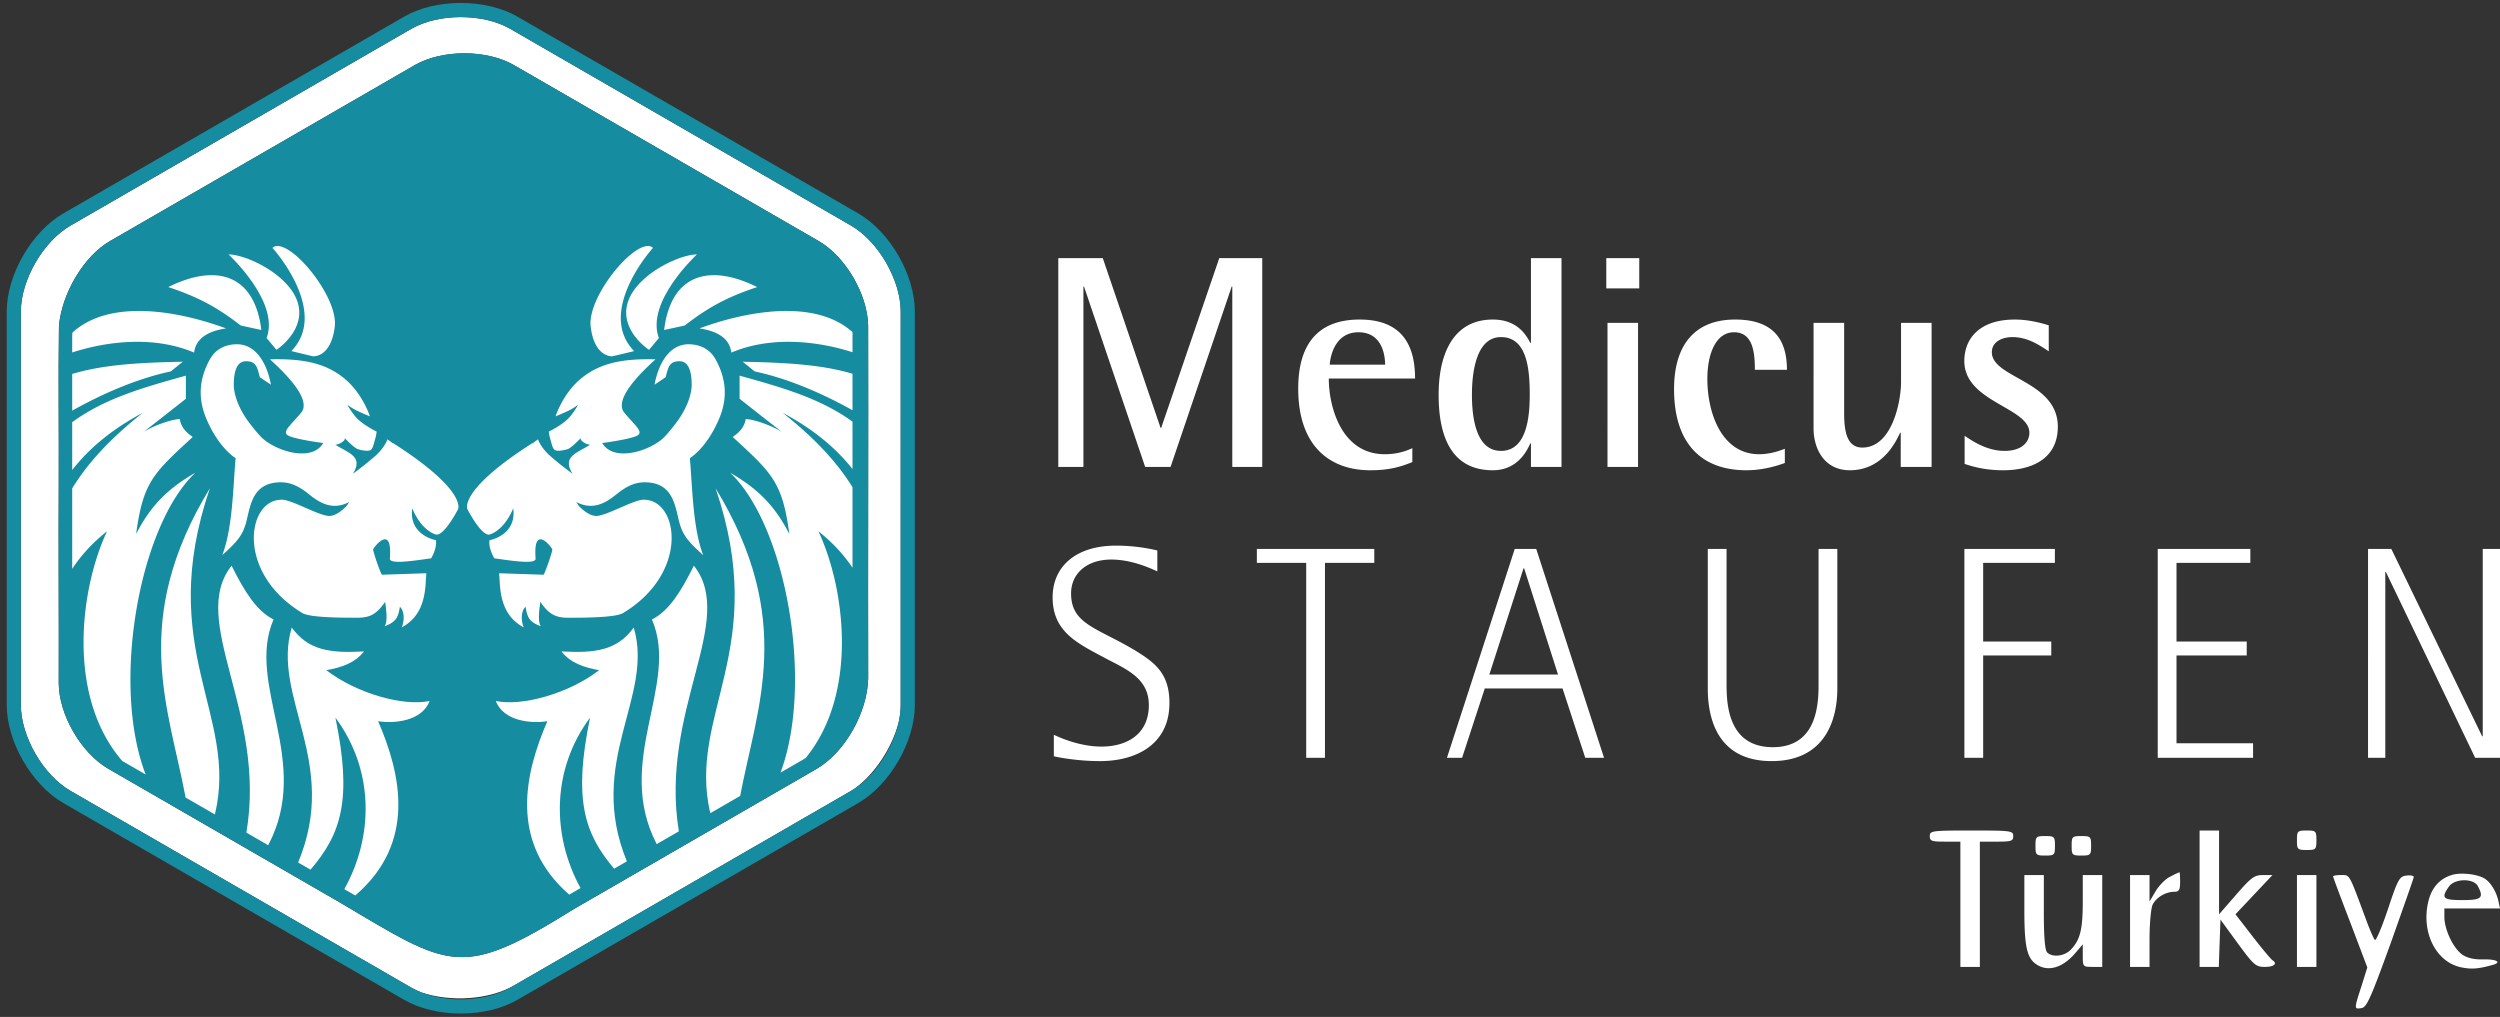 <svg fill="none" xmlns="http://www.w3.org/2000/svg" viewBox="0 0 295 120">
  <rect x="0" y="0" width="295" height="120" fill="#333333" stroke="none"/>
  <path d="M102.445 80.082c-.106 3.978-2.693 8.643-6.064 10.634-3.274 1.898-8.071 4.65-11.346 6.55-5.542 3.201-11.726 6.77-17.267 9.969-13.377 8.324-14.524 7.052-27.53-.667-8.992-5.19-18.462-10.661-27.457-15.852-3.218-1.858-5.851-6.42-5.851-10.136.028-5.624-.04-17.517 0-23.07.032-6.059-.06-13.027.026-19.07.355-3.78 2.867-8.166 6.039-10.003L48.943 7.683c3.218-1.858 8.485-1.858 11.703 0l35.948 20.754c3.161 1.826 5.756 6.257 5.847 9.936.035 13.254-.03 28.394.004 41.709Zm-2.015-53.458L60.224 3.41c-1.61-.929-3.73-1.393-5.852-1.393-2.121 0-4.242.464-5.852 1.393L8.314 26.623c-3.218 1.859-5.852 6.42-5.852 10.136v46.426c0 3.716 2.634 8.277 5.852 10.135l40.206 23.214c.388.223.808.419 1.248.589 3.444 1.128 7.917.857 10.856-.821L100.43 93.32c.113-.065.224-.133.333-.204 2.398-1.703 4.402-4.723 5.242-7.726.179-.75.277-1.493.277-2.205V36.759c0-3.716-2.634-8.277-5.852-10.136v.001Z" fill="#fff"/>
  <path d="M106.282 83.185c0 .712-.098 1.455-.277 2.205-.723 3.024-2.786 6.147-5.242 7.726-.109.071-.22.139-.333.204l-39.806 22.982-.4.232c-1.61.928-3.73 1.393-5.852 1.393-1.61 0-3.218-.269-4.604-.804-.44-.17-.86-.366-1.248-.589L8.314 93.32c-3.218-1.858-5.852-6.419-5.852-10.135V36.759c0-3.716 2.634-8.277 5.852-10.136L48.52 3.41c1.61-.929 3.73-1.393 5.852-1.393 2.121 0 4.243.464 5.852 1.393l40.206 23.214c3.218 1.858 5.852 6.419 5.852 10.135v46.426Zm-5.018-58.007L61.058 1.965C59.252.923 56.877.348 54.372.348s-4.88.575-6.686 1.617L7.48 25.178C3.73 27.343.794 32.43.794 36.758v46.427c0 4.329 2.937 9.416 6.686 11.58l40.206 23.213c1.806 1.043 4.18 1.618 6.686 1.618 2.505 0 4.88-.575 6.686-1.618l40.206-23.213c3.749-2.164 6.686-7.251 6.686-11.58V36.759c0-4.33-2.937-9.416-6.686-11.58v-.001Z" fill="#158CA0"/>
  <path d="M96.594 28.437 60.646 7.683c-3.218-1.858-8.485-1.858-11.703 0L12.995 28.437c-3.172 1.836-5.684 6.224-6.039 10.003-.085 6.043.006 13.011-.026 19.07-.04 5.553.028 17.446 0 23.07 0 3.717 2.633 8.278 5.851 10.136 8.995 5.19 18.465 10.662 27.457 15.852 13.006 7.719 14.154 8.991 27.53.667 5.54-3.199 11.725-6.768 17.267-9.969 3.275-1.9 8.072-4.652 11.346-6.55 3.37-1.991 5.958-6.656 6.064-10.634-.034-13.315.031-28.455-.004-41.709-.091-3.679-2.686-8.11-5.847-9.936" fill="#158CA0"/>
  <path d="M30.838 38.935c-.804-6.595-5.335-7.872-10.98-5.061 3.547 1.185 5.748 2.37 8.552 4.537.81.18 1.62.355 2.428.524Zm-7.933 2.673c.22-1.716 1.664-2.531 3.764-2.857-5.221-1.931-13.583-3.658-18.125.496a8.203 8.203 0 0 0-.025.61v1.736c4.48-1.451 9.906-1.897 14.386.014v.001Zm-1.335 1.076c-4.949.096-9.386.328-13.051 1.445v4.33c3.872-2.176 7.942-3.851 11.633-4.63.472-.38.945-.762 1.417-1.145h.001Zm1.485 13.094c-3.607 2.071-5.427 4.214-6.994 7.232.83-6.092 1.975-7.123 6.681-11.446-.664-.474-1.352-1.038-1.532-2.122-1.204.099-3.016.77-4.25 1.513a730.275 730.275 0 0 0 4.974-3.902v-2.726c-4.969 1.382-9.576 2.672-13.415 5.493v5.645c2.051-2.648 4.856-4.912 8.337-6.757-4.025 3.168-6.61 6.098-8.337 8.923v9.495c1.045-1.59 2.401-3.08 4.117-4.442-3.095 6.533-4.904 19.35 1.788 27.11l2.766 1.597c-4.114-10.642-.75-29.388 5.865-35.613" fill="#fff"/>
  <path d="M24.769 57.607c-9.509 15.623-4.82 25.98-2.87 36.503l3.458 1.996c2.844-11.787-7.102-19.412-.588-38.5" fill="#fff"/>
  <path d="M32.278 73.098c-2.017-1.026-3.39-3.234-4.951-6.347-5.15 6.508 4.164 17.203 1.747 31.501l2.572 1.485c5.233-9.89-2.695-18.941.632-26.64v.001Zm6.227 5.982c1.774-.306 3.404-.858 4.447-2.212-3.984.219-6.562-.106-8.527-2.82-2.456 8.206 5.717 15.863.752 27.728l1.464.845c3.615-4.22 4.948-8.25 2.937-17.94 4.605 6.208 4.525 14.012 1.05 20.241l1.29.746c7.261-6.216 5.391-14.354 2.7-20.564 1.85.288 5.153.037 6.081-2.39-3.09.669-8.636-.888-12.194-3.634Zm-7.047-39.188 1.163 1.384c0 .02 3.628-2.352 2.467-5.717-1.158-3.324-6.222-5.566-8.116-5.538.002.026 6.086 5.583 4.486 9.87v.001Z" fill="#fff"/>
  <path d="M34.38 41.43c.852.208 1.703.413 2.554.612 0 .002 2.114.197 2.568-3.482.46-3.7-5.666-10.876-7.349-9.31.004-.013 6.774 7.492 2.227 12.18Zm11.974 10.84-.015.028c-.21-.161-.418-.315-.622-.458 0-.002-.281.945-1.466 1.99a39.905 39.905 0 0 1-2.6 2.07c1.241-2.035-.476-2.41-2.096-3.43.368.044 1.344-.512 1.099-.802 0-.001 1.098 1.175 1.56 1.328.462.152 1.308.299 1.557.081.25-.217.326-.696.48-1.2.154-.505.192-.947.192-.947s-1.814-.877-2.569-1.85c-.782-1.008-.872-1.331-.872-1.332 0 0 .43.407 1.33.814.434.2.873.389 1.316.568-.001 0-.86-2.762-3.11-4.549-2.25-1.794-4.897-2.27-8.681-2.183 1.29 1.196 5.046 4.625 3.682 6.294-1.275 1.55-2.464 2.352-1.362 2.785 1.103.434 3.966.801 3.965.799-1.198 2.055-4.706 1.198-6.618-.124a3.633 3.633 0 0 1-.426-.324 3.917 3.917 0 0 1-.403-.389c-.257-.27-.499-.562-.719-.834a28.69 28.69 0 0 1-.432-.545c-1.683-2.167-1.924-3.89-1.954-4.473a12.844 12.844 0 0 1-.003-.215c0-.843.101-2.701 1.376-2.741 1.357-.047 1.394.841 1.7 1.883l1.308.882c-.394-2.18-1.599-4.857-4.144-4.772-1.106.036-2.333.47-3.055 1.77-1.203 2.163-1.497 4.456-.44 6.977 1.482 3.534 3.47 4.689 3.47 4.688-.303 3.415-.342 8.271-1.577 11.447 1.933-1.723 2.494-2.49 2.893-4.158.465-1.938.814-4.345 3.862-4.435 1.43-.045 2.475.6 3.55 1.47 1.43 1.155 2.893 1.791 4.678.851-.113.189-.239.37-.376.542-.519.517-1.303 1.137-2.036 1.105-1.236-.056-4.42-1.945-5.572-1.919-.08.002-.161.01-.241.022-3.856.273-5.075 8.66 2.696 13.356 1.013.612 5.702.539 6.25.552 1.39.026 1.934-.254 2.462-.667.53-.411 1.057-1.21 1.057-1.21.087.716.352 2.275-.057 2.881 1.396-.512 1.6-1.107 1.796-2.293.532.462.566 1.632.213 2.431 2.208-1.179 2.773-3.28 2.854-5.677 0 0 .048-.45.053-.715-1.737.06-3.48.119-5.23.175 0 0 .162-.051 0 0-.108.03-1.047-2.645-1.047-2.983 0-.171 2.302-3.182 1.973 1.069-.056.736 2.821.26 4.87-.019 0 .002.713-1.145.57-2.138.003-.003-3.23-.56-2.8-3.763 1.146 2.743 2.821 3.101 2.82 3.098.873.127 2.264-2.373 2.552-2.927l.005-.002s.02-.027.042-.087l.008-.016-.004.003c.136-.42.239-2.715-7.712-7.782Zm32.013-13.335c.809-.169 1.618-.343 2.427-.524 2.805-2.166 5.006-3.352 8.553-4.537-5.644-2.81-10.176-1.534-10.98 5.06v.001Zm22.223.248c-4.557-4.073-12.86-2.354-18.053-.432 2.099.326 3.543 1.14 3.763 2.857 4.45-1.899 9.832-1.472 14.295-.045v-2.187c0-.064-.003-.128-.005-.193ZM89.053 43.83c3.662.772 7.697 2.427 11.542 4.578v-4.306c-3.648-1.094-8.052-1.323-12.96-1.418l1.418 1.146Zm-1.782 3.223a727.813 727.813 0 0 0 4.974 3.902c-1.234-.744-3.046-1.414-4.25-1.513-.18 1.084-.868 1.648-1.532 2.122 4.706 4.323 5.85 5.354 6.68 11.446-1.565-3.018-3.386-5.161-6.993-7.232 6.569 6.182 9.933 24.714 5.95 35.392l2.648-1.529c.112-.065.222-.133.33-.204 6.339-7.79 4.539-20.318 1.49-26.752 1.668 1.322 2.993 2.766 4.027 4.305v-9.505c-1.727-2.78-4.29-5.664-8.246-8.777 3.43 1.818 6.202 4.044 8.246 6.642v-5.596c-3.82-2.775-8.395-4.056-13.324-5.427v2.726" fill="#fff"/>
  <path d="m83.811 95.955 3.53-2.037c1.972-10.458 6.546-20.783-2.905-36.311 6.486 19.006-3.348 26.646-.625 38.348" fill="#fff"/>
  <path d="M81.878 66.75c-1.56 3.114-2.933 5.322-4.95 6.348 3.31 7.664-4.534 16.669.56 26.508l2.617-1.51c-2.322-14.22 6.903-24.861 1.773-31.345v-.001Zm-7.098 7.298c-1.965 2.714-4.543 3.039-8.526 2.82 1.042 1.354 2.672 1.906 4.445 2.212-3.556 2.746-9.103 4.303-12.193 3.634.929 2.427 4.231 2.678 6.082 2.39-2.678 6.176-4.543 14.259 2.578 20.462l1.337-.773c-3.404-6.207-3.45-13.947 1.124-20.113-1.993 9.603-.701 13.647 2.839 17.826l1.504-.869c-4.844-11.785 3.257-19.415.81-27.589Zm-.663-38.488c-1.16 3.364 2.466 5.735 2.468 5.716l1.162-1.384c-1.6-4.288 4.484-9.845 4.486-9.872-1.894-.027-6.958 2.215-8.116 5.54" fill="#fff"/>
  <path d="M72.272 42.042c.85-.2 1.701-.404 2.553-.612-4.547-4.688 2.224-12.193 2.227-12.18-1.683-1.566-7.808 5.61-7.35 9.31.455 3.679 2.569 3.483 2.57 3.482Zm-9.07 23.861c-.33-4.251 1.972-1.24 1.973-1.069 0 .337-.94 3.014-1.048 2.983-.161-.051 0 0 0 0-1.748-.056-3.492-.114-5.228-.175.004.264.052.715.052.715.08 2.396.646 4.498 2.854 5.677-.353-.799-.319-1.969.214-2.431.195 1.186.398 1.78 1.795 2.293-.41-.606-.144-2.165-.057-2.881 0 0 .528.799 1.057 1.21.529.413 1.072.693 2.462.667.548-.013 5.237.06 6.25-.552 7.771-4.696 6.553-13.083 2.697-13.356a1.883 1.883 0 0 0-.243-.022c-1.151-.026-4.335 1.863-5.57 1.92-.734.031-1.519-.59-2.036-1.106a4.975 4.975 0 0 1-.377-.542c1.785.94 3.247.304 4.677-.851 1.075-.87 2.121-1.515 3.55-1.47 3.049.09 3.399 2.497 3.862 4.435.4 1.667.961 2.435 2.894 4.158-1.235-3.176-1.274-8.032-1.577-11.447 0 .001 1.988-1.154 3.47-4.688 1.057-2.52.763-4.814-.44-6.977-.722-1.3-1.949-1.734-3.055-1.77-2.545-.085-3.75 2.593-4.143 4.772l1.306-.882c.307-1.042.344-1.93 1.701-1.883 1.275.04 1.376 1.898 1.376 2.742l-.003.214c-.03.583-.27 2.306-1.955 4.473-.137.18-.284.363-.431.545-.22.272-.462.564-.72.834-.114.13-.251.26-.403.389-.139.121-.28.232-.424.324-1.913 1.322-5.42 2.18-6.619.124-.001.002 2.863-.365 3.965-.799 1.101-.433-.088-1.236-1.361-2.785-1.365-1.67 2.39-5.098 3.681-6.294-3.784-.087-6.432.389-8.682 2.183-2.248 1.787-3.108 4.548-3.109 4.55 0 0 .414-.163 1.316-.57.9-.406 1.33-.813 1.33-.813s-.09.324-.872 1.332c-.755.973-2.57 1.85-2.57 1.85s.04.442.193.946c.153.505.23.984.48 1.201.25.218 1.095.072 1.557-.08.462-.154 1.56-1.33 1.56-1.329-.245.29.73.846 1.099.801-1.62 1.02-3.337 1.396-2.095 3.43 0 .001-1.416-1.023-2.6-2.07-1.186-1.044-1.467-1.99-1.467-1.99-.204.144-.412.298-.621.459l-.016-.028c-7.95 5.067-7.849 7.361-7.712 7.782l-.004-.003.009.016c.02.06.041.088.041.088l.005.001c.289.554 1.68 3.053 2.552 2.927-.001.003 1.675-.355 2.82-3.098.43 3.203-2.803 3.76-2.8 3.763-.143.993.569 2.14.569 2.138 2.05.28 4.927.755 4.871.019m61.677-35.447h5.249l6.821 20.035h.071l6.856-20.035h5.07v24.642h-3.534V33.814h-.071l-7.215 21.284h-2.998l-7.215-21.284h-.07v21.284h-2.964V30.456Zm38.564 12.571c0-1.321-.465-3.82-3.144-3.82-2.785 0-3.322 2.856-3.392 3.82h6.536Zm3.213 11.5c-1.5.606-2.822.963-4.965.963-4.714 0-8.5-2.785-8.5-9.642 0-4.714 1.895-8.142 7.251-8.142 5.499 0 6.536 3.679 6.536 6.964h-10.179c0 3.357 1.5 8.928 6.606 8.928 1.109 0 2.18-.214 3.251-.714v1.643Zm10.46-1.322c2.965 0 3.394-3.785 3.394-6.607 0-2.964-.286-6.82-3.394-6.82-2.821 0-3.427 3.856-3.427 6.82 0 2.822.534 6.607 3.427 6.607Zm3.537-.893h-.073c-.499 1.143-1.678 3.178-4.428 3.178-4.892 0-6.392-4-6.392-8.892 0-5.106 1.894-8.892 6.392-8.892 2.893 0 3.929 1.821 4.428 2.75h.073v-10h3.605v24.642h-3.605v-2.786Zm9.032-14.212h3.605v16.998h-3.605V38.1Zm-.143-7.644h3.891v3.572h-3.891v-3.572Zm21.069 24.177c-1.465.536-3.001.857-4.536.857-5.392 0-8.535-3.249-8.535-9.57 0-5.071 2.32-8.214 7.213-8.214 4.571 0 6.107 2.429 6.107 5.928h-3.786c0-2.035-.214-4.428-2.464-4.428-2.07 0-3.141 2.429-3.141 5.5 0 4.142 1.749 8.892 6.106 8.892 1.036 0 2.035-.25 3.036-.643v1.678Zm13.675-3.571h-.072c-.572 1.25-2.178 4.428-5.929 4.428-2.998 0-4.285-2.499-4.285-4.964V38.1h3.608v10.642c0 2.142.321 4.071 2.142 4.071 3.571 0 4.572-5.57 4.572-7.678V38.1h3.607v16.999h-3.643v-4.037Zm17.467-9.606c-1.214-.822-2.572-1.678-4.285-1.678-1.144 0-2.429.5-2.429 1.785 0 3.071 7.785 3.357 7.785 8.785 0 3.643-2.857 5.142-6.462 5.142-2.181 0-3.679-.464-4.536-.75v-3.32c1.036.714 2.714 1.785 4.713 1.785 2.07 0 2.929-1.071 2.929-2.143 0-3-7.678-3.607-7.678-8.463 0-2.572 1.714-4.893 5.964-4.893 1.821 0 3.392.5 3.999.679v3.071ZM136.565 67.42c-1.178-.536-3.214-1.393-5.429-1.393-2.927 0-4.749 1.678-4.749 4 0 3.643 3.071 4.035 7.537 6.714 2.39 1.464 4.069 2.75 4.069 6.213 0 4.965-4.034 6.857-8.176 6.857-2.607 0-4.892-.428-5.464-.571v-2.535c.893.427 3.178 1.392 5.607 1.392 3.036 0 5.604-1.464 5.604-4.892 0-3.107-2.534-4.179-4.997-5.464-3.322-1.786-6.357-3.108-6.357-7.25 0-3.677 2.784-6.106 7.463-6.106 2.143 0 3.821.32 4.892.57v2.465Zm17.567-1h-5.823v-1.643h13.857v1.642h-5.821v23h-2.213V66.42Zm21.609 13.177h8.106l-3.999-12.534h-.073l-4.034 12.534Zm2.998-14.82h2.537l8 24.641h-2.216l-2.679-8.178h-9.177l-2.677 8.178h-1.786l7.998-24.641Zm38.066 16.463c0 4.285-1.859 8.57-7.75 8.57-5.893 0-7.536-4.285-7.536-8.57V64.777h2.215v15.785c0 2.179 0 7.606 5.465 7.606 5.391 0 5.391-5.427 5.391-7.606V64.777h2.215V81.24Zm14.993-16.463h10.678v1.642h-8.463v9.285h8.036v1.644h-8.036v12.07h-2.215V64.777Zm22.815 0h10.928v1.642h-8.713v9.285h8.285v1.644h-8.285v10.356h9.035v1.714h-11.25V64.777Zm24.815 0h2.749l10.716 22.105h.07V64.777H295v24.641h-2.93l-10.535-21.927h-.07v21.927h-2.037V64.777Zm-51.713 33.88c0 .591.229.657 1.805.657h1.805v14.781h2.298V99.314h1.969c1.739 0 1.969-.066 1.969-.657 0-.624-.23-.657-4.923-.657-4.694 0-4.923.033-4.923.657Zm31.837 7.391v8.047h2.265l.098-2.792.099-2.792 2.035 2.792c1.903 2.595 2.133 2.792 3.216 2.792 1.083 0 1.51-.394.886-.788-.164-.098-1.214-1.347-2.33-2.792l-2.035-2.628 2.199-2.332 2.166-2.299h-1.115c-1.018 0-1.379.262-3.184 2.332l-2.002 2.299V98h-2.298v8.048Zm11.488-6.898c0 1.084.065 1.149 1.149 1.149 1.083 0 1.148-.065 1.148-1.15 0-1.083-.065-1.149-1.148-1.149-1.084 0-1.149.066-1.149 1.15Zm-30.853.657c0 1.084.066 1.149 1.149 1.149s1.149-.065 1.149-1.15c0-1.083-.066-1.15-1.149-1.15s-1.149.067-1.149 1.15Zm4.267 0c0 1.084.066 1.149 1.149 1.149s1.148-.065 1.148-1.15c0-1.083-.065-1.15-1.148-1.15s-1.149.067-1.149 1.15Zm11.619 3.646c-.558.263-1.313 1.051-1.707 1.708l-.722 1.215v-3.12h-2.298v10.839h2.298v-3.284c0-1.774.164-3.614.361-4.041.394-.854 1.543-1.543 2.593-1.543.525 0 .656-.23.656-1.15 0-.624-.032-1.15-.065-1.15-.066 0-.558.23-1.116.526Zm33.216-.197c-1.477.46-2.429 1.576-2.79 3.317-.755 3.515.952 6.898 3.84 7.555 1.248.263 2.002.23 3.775-.262 1.116-.296.525-.69-1.018-.657-1.05.032-1.871-.132-2.494-.526-1.083-.723-2.134-2.923-2.166-4.434v-1.052H295l-.197-.919c-.263-1.15-.985-2.267-1.707-2.661-.919-.493-2.79-.69-3.807-.361Zm3.085 1.281c.755 1.412.46 1.675-1.805 1.675-2.298 0-2.56-.23-1.608-1.577.656-.985 2.888-1.018 3.413-.098Zm-53.5 2.792c0 4.631.328 5.912 1.707 6.635 1.28.657 2.823.164 4.201-1.38l.985-1.149v1.347c0 1.281.033 1.313 1.149 1.313h1.148v-10.839h-2.297v3.087c0 3.318-.296 4.533-1.379 5.683-.755.821-2.199.985-2.822.361-.263-.262-.394-1.806-.394-4.763v-4.368h-2.298v4.073Zm32.166 1.347v5.419h2.297v-10.839h-2.297v5.42Zm4.267-5.256c0 .098.919 2.562 2.035 5.453l2.002 5.288-.689 2.201c-.887 2.726-.887 2.726 0 2.595.623-.099 1.083-1.15 3.446-7.654 1.477-4.171 2.724-7.686 2.724-7.817 0-.165-.394-.23-.886-.165-.788.099-.985.395-2.166 3.975-.722 2.135-1.412 3.777-1.543 3.613-.131-.131-.558-1.117-.952-2.168-2.133-5.748-1.969-5.485-3.019-5.485-.526 0-.952.065-.952.164Z" fill="#fff"/>
</svg>
